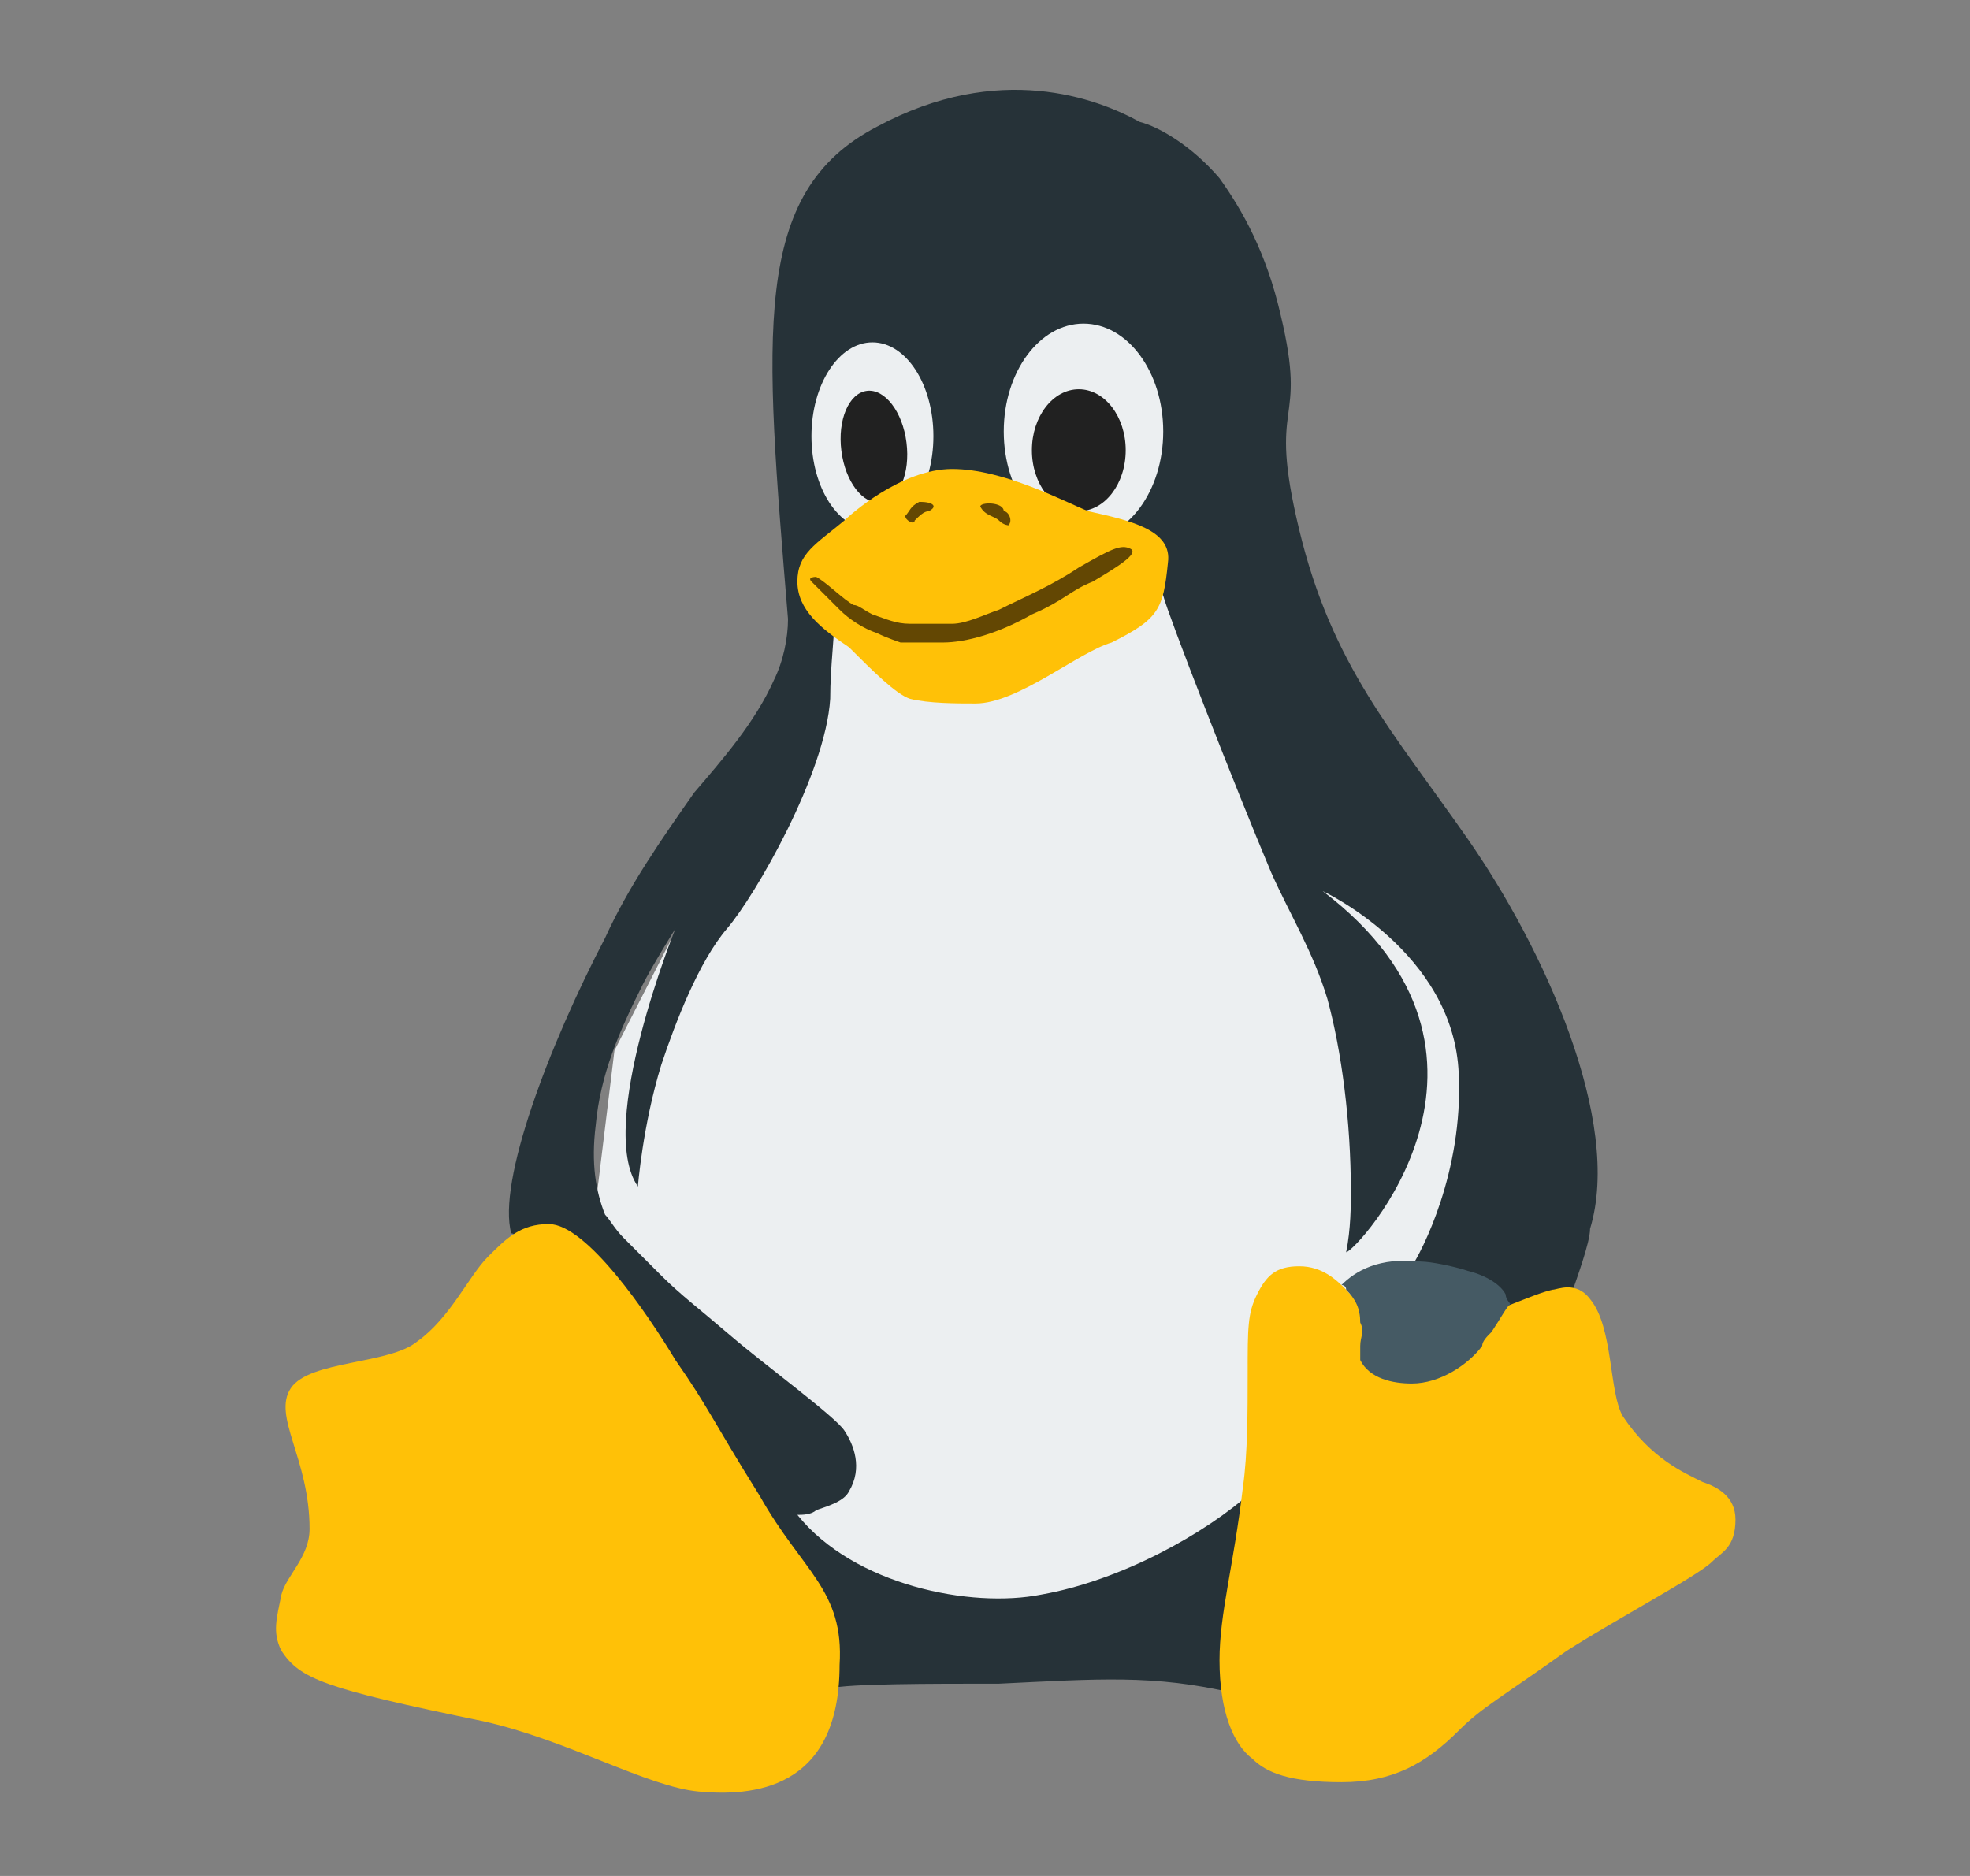 <svg width="21" height="20" viewBox="0 0 21 20" fill="none" xmlns="http://www.w3.org/2000/svg">
<rect x="0" y="0" width="21" height="20" fill="#808080" stroke="none"/>
<g clip-path="url(#clip0_11568_4974)">
<path d="M8.55 6.1L8.6 7.25L7.8 8.75L6.55 11.2L6.3 13.25L7.2 16.15L9.25 17.3H12.35L15.25 15.1L16.55 11.65L13.55 8L12.7 5.95L8.55 6.1Z" fill="#ECEFF1"/>
<path d="M15.65 8.95C14.85 7.8 14.2 7.1 13.85 5.65C13.5 4.2 13.95 4.6 13.65 3.35C13.5 2.7 13.25 2.25 13 1.9C12.7 1.55 12.35 1.35 12.15 1.3C11.7 1.05 10.65 0.65 9.35 1.35C8 2.05 8.15 3.55 8.4 6.6C8.4 6.8 8.35 7.05 8.25 7.25C8.05 7.7 7.7 8.1 7.4 8.45C7.05 8.95 6.7 9.45 6.45 10C5.85 11.15 5.3 12.6 5.45 13.15C5.7 13.1 8.85 17.9 8.85 18C9.05 17.95 9.9 17.95 10.65 17.95C11.7 17.9 12.3 17.85 13.15 18.05C13.15 17.9 13.1 17.75 13.1 17.6C13.1 17.3 13.15 17.05 13.2 16.7C13.25 16.45 13.3 16.2 13.35 15.9C12.85 16.35 11.95 16.85 11.1 17C10.35 17.15 9.1 16.9 8.5 16.15C8.55 16.15 8.65 16.15 8.7 16.1C8.85 16.05 9 16 9.05 15.9C9.2 15.65 9.1 15.4 9 15.25C8.9 15.1 8.15 14.55 7.8 14.25C7.45 13.95 7.25 13.8 7.05 13.6L6.65 13.2C6.55 13.1 6.5 13 6.45 12.95C6.35 12.7 6.3 12.4 6.35 12C6.4 11.45 6.6 11 6.85 10.5C6.95 10.3 7.2 9.9 7.2 9.9C7.2 9.9 6.35 12 6.8 12.65C6.8 12.65 6.85 12 7.05 11.35C7.2 10.9 7.45 10.25 7.75 9.9C8.05 9.55 8.8 8.25 8.85 7.45C8.85 7.1 8.9 6.75 8.9 6.5C8.7 6.3 12.2 5.8 12.4 6.35C12.45 6.55 13.15 8.35 13.55 9.3C13.75 9.75 14 10.15 14.15 10.65C14.3 11.2 14.4 11.95 14.4 12.7C14.4 12.85 14.4 13.1 14.35 13.35C14.45 13.35 16.4 11.25 14.1 9.5C14.1 9.5 15.5 10.15 15.55 11.45C15.6 12.5 15.15 13.35 15.05 13.5C15.1 13.5 16.1 13.95 16.15 13.95C16.35 13.95 16.75 13.8 16.75 13.8C16.8 13.65 16.95 13.25 16.95 13.1C17.3 11.95 16.45 10.1 15.65 8.95Z" fill="#263238"/>
<path d="M9.3 5.65C9.659 5.65 9.95 5.203 9.95 4.65C9.95 4.098 9.659 3.65 9.3 3.65C8.941 3.65 8.65 4.098 8.65 4.65C8.65 5.203 8.941 5.65 9.3 5.65Z" fill="#ECEFF1"/>
<path d="M11.55 5.75C12.02 5.75 12.4 5.235 12.4 4.6C12.4 3.965 12.02 3.45 11.55 3.45C11.081 3.45 10.7 3.965 10.7 4.6C10.7 5.235 11.081 5.75 11.55 5.75Z" fill="#ECEFF1"/>
<path d="M9.663 4.718C9.622 4.39 9.432 4.143 9.241 4.167C9.049 4.191 8.927 4.477 8.969 4.806C9.01 5.135 9.199 5.382 9.391 5.357C9.583 5.333 9.705 5.047 9.663 4.718Z" fill="#212121"/>
<path d="M11.5 5.45C11.776 5.45 12 5.159 12 4.8C12 4.441 11.776 4.15 11.5 4.15C11.224 4.15 11 4.441 11 4.8C11 5.159 11.224 5.45 11.5 5.45Z" fill="#212121"/>
<path d="M18.15 15.8C17.95 15.7 17.6 15.55 17.3 15.1C17.15 14.85 17.2 14.15 16.95 13.85C16.8 13.65 16.6 13.75 16.55 13.75C16.1 13.85 15.05 14.55 14.35 13.75C14.25 13.65 14.1 13.5 13.85 13.5C13.6 13.5 13.5 13.6 13.4 13.8C13.3 14 13.3 14.15 13.3 14.65C13.3 15.05 13.3 15.5 13.25 15.85C13.15 16.7 13 17.2 13 17.7C13 18.25 13.15 18.6 13.35 18.75C13.5 18.9 13.75 19 14.3 19C14.85 19 15.2 18.8 15.55 18.45C15.8 18.2 16 18.1 16.7 17.6C17.25 17.25 18.1 16.8 18.25 16.65C18.35 16.55 18.5 16.5 18.5 16.2C18.5 15.95 18.3 15.85 18.15 15.8ZM8.1 15.95C7.6 15.15 7.55 15 7.2 14.5C6.9 14 6.25 13.05 5.85 13.05C5.55 13.05 5.4 13.2 5.2 13.4C5 13.6 4.8 14.05 4.45 14.3C4.15 14.55 3.3 14.5 3.1 14.8C2.9 15.1 3.3 15.55 3.3 16.3C3.3 16.6 3.05 16.8 3 17C2.95 17.25 2.9 17.4 3 17.6C3.2 17.9 3.45 18 5.15 18.35C6.05 18.55 6.9 19.05 7.45 19.1C8 19.15 8.95 19.1 8.95 17.75C9 16.95 8.55 16.75 8.1 15.95ZM9.05 6.9C8.75 6.7 8.5 6.5 8.5 6.2C8.5 5.9 8.7 5.8 9 5.55C9.05 5.5 9.6 5 10.15 5C10.7 5 11.35 5.35 11.6 5.45C12.05 5.55 12.5 5.65 12.45 6C12.4 6.5 12.35 6.6 11.85 6.85C11.5 6.95 10.85 7.5 10.4 7.5C10.2 7.5 9.9 7.5 9.7 7.45C9.55 7.4 9.3 7.15 9.05 6.9Z" fill="#FFC107"/>
<path d="M8.95 6.5C9.05 6.6 9.2 6.7 9.35 6.75C9.45 6.8 9.6 6.85 9.6 6.85H10.05C10.3 6.85 10.65 6.75 11 6.55C11.35 6.4 11.4 6.3 11.65 6.2C11.9 6.05 12.15 5.9 12.05 5.85C11.95 5.8 11.85 5.85 11.5 6.05C11.2 6.25 10.95 6.35 10.65 6.5C10.5 6.55 10.3 6.65 10.15 6.65H9.7C9.55 6.65 9.45 6.6 9.3 6.55C9.2 6.5 9.15 6.45 9.1 6.45C9 6.4 8.8 6.2 8.7 6.15C8.7 6.15 8.6 6.15 8.65 6.2L8.95 6.5ZM10.45 5.4C10.5 5.5 10.6 5.5 10.65 5.55C10.7 5.6 10.75 5.6 10.75 5.6C10.8 5.55 10.75 5.45 10.7 5.45C10.7 5.35 10.45 5.35 10.45 5.4ZM9.65 5.5C9.65 5.55 9.75 5.6 9.75 5.55C9.8 5.5 9.85 5.45 9.9 5.45C10 5.4 9.95 5.35 9.8 5.35C9.7 5.4 9.7 5.45 9.65 5.5Z" fill="#634703"/>
<path d="M14.5 14.35V14.5C14.6 14.7 14.85 14.75 15.05 14.75C15.35 14.75 15.65 14.55 15.8 14.35C15.8 14.3 15.85 14.25 15.9 14.2C16 14.05 16.05 13.95 16.1 13.9C16.1 13.9 16.05 13.85 16.05 13.8C16 13.7 15.85 13.6 15.65 13.55C15.5 13.5 15.25 13.45 15.15 13.45C14.7 13.4 14.45 13.55 14.3 13.7C14.3 13.7 14.35 13.7 14.35 13.75C14.45 13.85 14.5 13.95 14.5 14.1C14.55 14.2 14.5 14.25 14.5 14.35Z" fill="#455A64"/>
</g>
<defs>
<clipPath id="clip0_11568_4974">
<rect width="20" height="20" fill="white" transform="translate(0.5)"/>
</clipPath>
</defs>
</svg>
